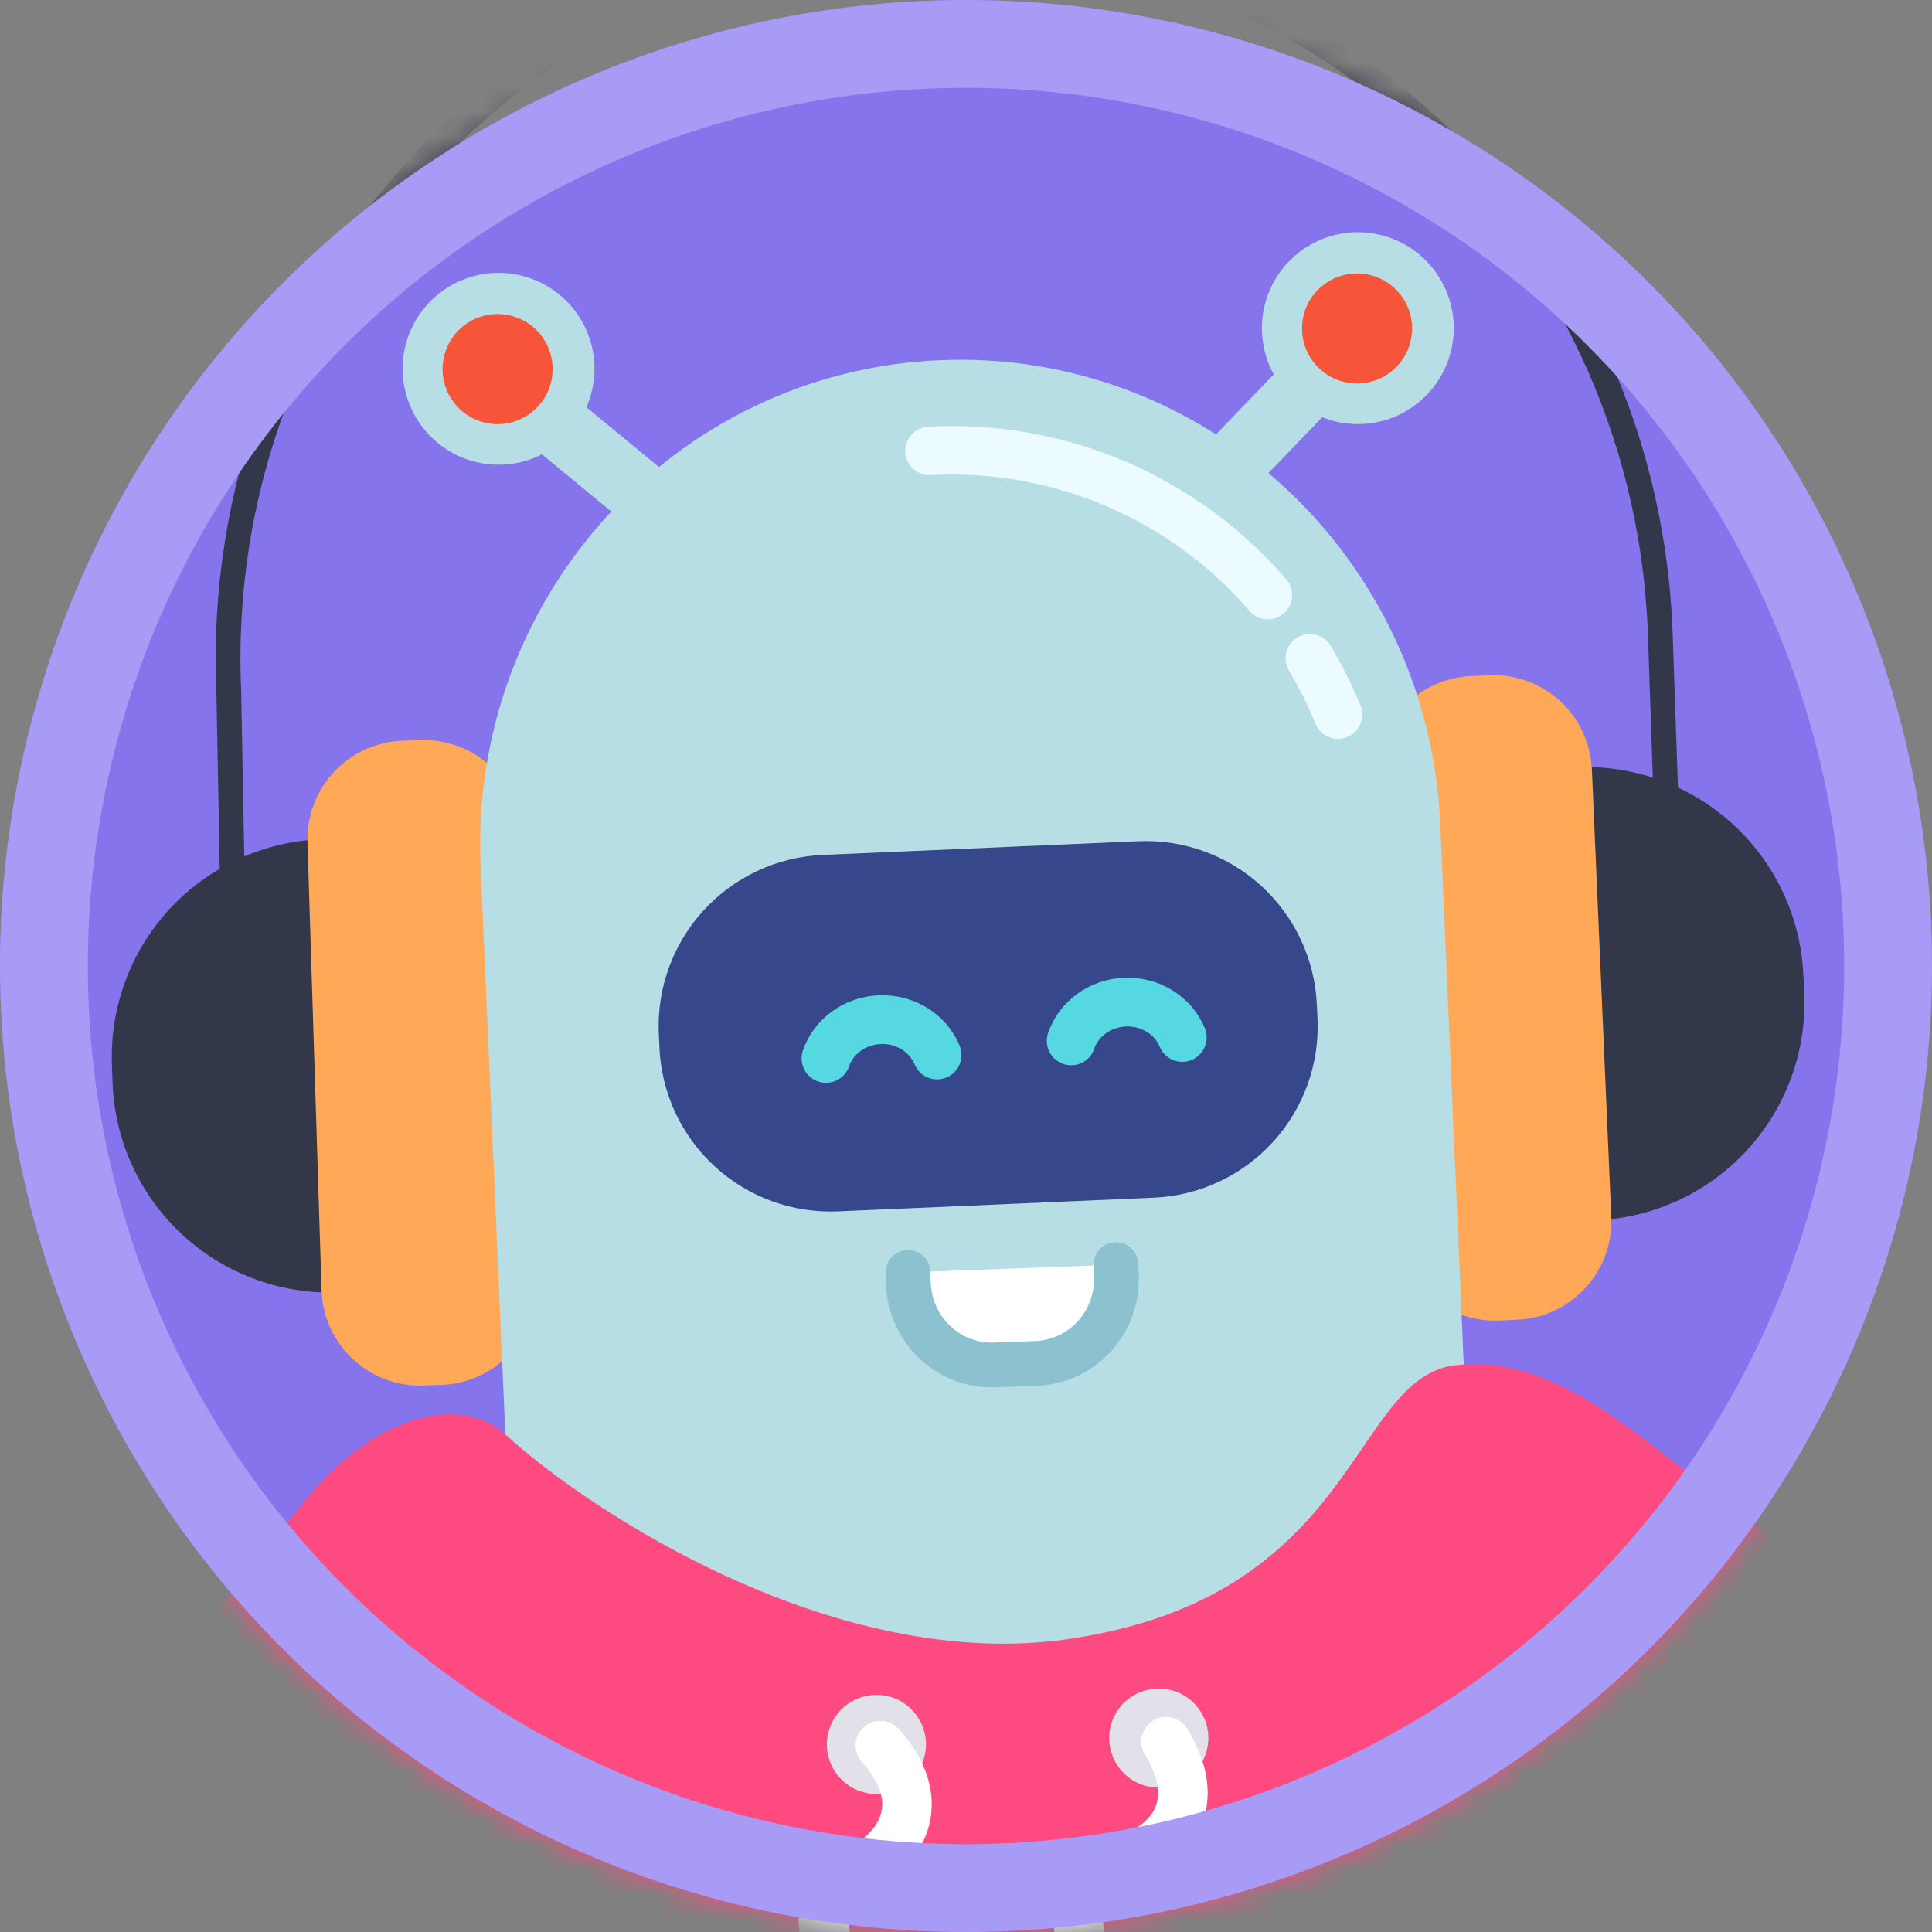 <svg width="78" height="78" viewBox="0 0 78 78" fill="none" xmlns="http://www.w3.org/2000/svg">
<rect x="0" y="0" width="78" height="78" fill="#808080" stroke="none"/>
<circle cx="39" cy="39" r="39" fill="#8574EB"/>
<mask id="mask0_1267_8355" style="mask-type:alpha" maskUnits="userSpaceOnUse" x="0" y="0" width="78" height="78">
<circle cx="39" cy="39" r="37.227" fill="#FD814B" stroke="#FFAC5F" stroke-width="3.545"/>
</mask>
<g mask="url(#mask0_1267_8355)">
<path d="M13.483 33.865L13.027 33.881C11.873 33.917 10.737 34.18 9.685 34.655C8.633 35.13 7.685 35.807 6.895 36.648C6.104 37.49 5.488 38.479 5.08 39.559C4.672 40.639 4.481 41.788 4.517 42.942L4.543 43.671C4.58 44.825 4.843 45.96 5.318 47.012C5.794 48.064 6.472 49.013 7.314 49.803C8.156 50.593 9.145 51.209 10.225 51.617C11.305 52.025 12.455 52.216 13.609 52.18L14.065 52.163C14.665 52.142 15.232 51.886 15.645 51.45C16.058 51.015 16.283 50.434 16.271 49.834L15.839 36.092C15.832 35.79 15.765 35.493 15.643 35.218C15.52 34.942 15.344 34.694 15.125 34.487C14.906 34.28 14.648 34.118 14.366 34.012C14.084 33.905 13.784 33.855 13.483 33.865Z" fill="#323749"/>
<path d="M16.989 29.88L16.268 29.905C15.745 29.922 15.231 30.041 14.754 30.256C14.278 30.471 13.848 30.778 13.49 31.16C13.132 31.541 12.853 31.989 12.668 32.478C12.484 32.968 12.397 33.489 12.414 34.011L12.981 52.085C12.997 52.608 13.116 53.122 13.332 53.599C13.547 54.076 13.854 54.505 14.235 54.863C14.616 55.221 15.065 55.5 15.554 55.685C16.043 55.87 16.564 55.956 17.087 55.939L17.808 55.914C18.33 55.897 18.845 55.778 19.321 55.563C19.798 55.348 20.227 55.041 20.585 54.66C20.943 54.278 21.223 53.83 21.407 53.341C21.592 52.852 21.678 52.331 21.662 51.808L21.09 33.734C21.074 33.212 20.955 32.698 20.74 32.221C20.525 31.745 20.219 31.316 19.838 30.958C19.457 30.6 19.009 30.32 18.52 30.136C18.032 29.951 17.511 29.864 16.989 29.88Z" fill="#FFA857"/>
<path d="M19.29 66.209C8.486 89.498 -16.032 70.003 -19.316 60.427" stroke="#8CC2CF" stroke-width="5.217" stroke-miterlimit="10" stroke-linecap="round"/>
<path d="M-19.322 60.428C-15.671 70.611 -0.744 78.96 7.986 77.009" stroke="#A2CED8" stroke-width="5.217" stroke-miterlimit="10" stroke-dasharray="6.52 3.91"/>
<path d="M58.504 63.549C89.075 81.848 96.33 52.76 85.556 42.717" stroke="#8CC2CF" stroke-width="5.217" stroke-miterlimit="10"/>
<path d="M58.508 63.551C89.079 81.85 96.33 52.762 85.555 42.718" stroke="#A2CED8" stroke-width="5.217" stroke-miterlimit="10" stroke-dasharray="6.52 3.91"/>
<path d="M55.99 62.156C58.253 65.096 66.905 69.211 72.469 70.137" stroke="white" stroke-width="9.132" stroke-miterlimit="10"/>
<path d="M86.783 45.121C87.305 44.439 87.697 43.636 87.955 42.719C88.491 40.802 88.273 39.042 87.306 37.486C86.447 36.103 85.101 35.053 83.898 34.209C83.722 34.085 83.523 33.997 83.313 33.949C83.103 33.902 82.886 33.897 82.673 33.933C82.461 33.97 82.258 34.048 82.076 34.164C81.895 34.279 81.737 34.429 81.614 34.606C81.49 34.782 81.403 34.981 81.356 35.191C81.309 35.401 81.305 35.619 81.342 35.831C81.38 36.043 81.459 36.246 81.575 36.427C81.691 36.609 81.842 36.765 82.019 36.889C82.951 37.543 83.978 38.33 84.526 39.213C85.008 39.988 85.094 40.797 84.803 41.836C84.266 43.758 82.97 44.505 79.669 44.798C79.455 44.817 79.246 44.878 79.056 44.978C78.865 45.077 78.697 45.213 78.559 45.378C78.421 45.543 78.317 45.733 78.252 45.938C78.188 46.143 78.165 46.359 78.184 46.573C78.203 46.787 78.264 46.995 78.364 47.186C78.463 47.377 78.599 47.546 78.764 47.684C78.929 47.822 79.119 47.926 79.324 47.99C79.529 48.054 79.745 48.078 79.959 48.059C81.432 47.927 83.141 47.688 84.638 46.906C85.502 46.454 86.219 45.858 86.783 45.121Z" fill="#8CC2CF"/>
<path d="M63.986 49.289L64.442 49.267C65.595 49.218 66.727 48.941 67.774 48.454C68.82 47.967 69.76 47.278 70.54 46.427C71.32 45.576 71.925 44.58 72.32 43.495C72.715 42.411 72.892 41.259 72.842 40.106L72.808 39.377C72.757 38.224 72.48 37.092 71.992 36.045C71.504 34.999 70.815 34.059 69.964 33.279C69.112 32.499 68.116 31.894 67.031 31.499C65.946 31.104 64.794 30.927 63.64 30.977L63.185 30.999C62.585 31.027 62.02 31.29 61.613 31.731C61.205 32.172 60.987 32.755 61.006 33.355L61.603 47.091C61.614 47.392 61.684 47.688 61.81 47.962C61.936 48.236 62.115 48.482 62.336 48.687C62.558 48.891 62.818 49.05 63.101 49.153C63.384 49.256 63.685 49.303 63.986 49.289Z" fill="#323749"/>
<path d="M60.527 53.316L61.248 53.281C61.77 53.259 62.283 53.134 62.757 52.913C63.231 52.692 63.657 52.38 64.01 51.994C64.364 51.609 64.638 51.157 64.816 50.666C64.995 50.174 65.075 49.652 65.052 49.13L64.269 31.064C64.246 30.542 64.121 30.029 63.9 29.555C63.679 29.081 63.367 28.655 62.981 28.301C62.596 27.948 62.145 27.674 61.653 27.495C61.162 27.317 60.64 27.236 60.117 27.259L59.397 27.294C58.874 27.316 58.361 27.441 57.887 27.662C57.413 27.883 56.987 28.195 56.634 28.581C56.281 28.966 56.007 29.418 55.828 29.909C55.649 30.401 55.569 30.923 55.592 31.445L56.38 49.511C56.402 50.033 56.527 50.545 56.748 51.019C56.968 51.493 57.28 51.919 57.665 52.272C58.05 52.625 58.501 52.899 58.992 53.078C59.483 53.257 60.005 53.338 60.527 53.316Z" fill="#FFA857"/>
<path d="M20.064 63.524C18.587 68.28 10.707 74.997 7.19 77.019" stroke="white" stroke-width="9.132" stroke-miterlimit="10"/>
<path d="M37.922 14.543C48.623 14.078 57.683 22.471 58.147 33.291L60.932 97.341C60.944 97.55 60.913 97.759 60.843 97.956C60.773 98.153 60.665 98.335 60.525 98.49C60.384 98.645 60.215 98.771 60.026 98.861C59.836 98.95 59.631 99.001 59.422 99.011L23.842 100.558C23.633 100.566 23.424 100.533 23.227 100.461C23.031 100.389 22.851 100.278 22.697 100.136C22.544 99.993 22.42 99.822 22.333 99.631C22.246 99.441 22.197 99.235 22.19 99.026L19.404 34.976C18.931 24.156 27.221 15.009 37.922 14.543Z" fill="#B8DEE5"/>
<path d="M9.391 36.139L9.236 27.899C8.53 11.761 20.895 -1.883 36.856 -2.579C52.817 -3.271 66.331 9.247 67.023 25.386L67.356 35.099" stroke="#323749"/>
<path d="M45.054 51.056L45.072 51.517C45.142 53.387 43.691 54.973 41.847 55.043L40.154 55.106C38.311 55.176 36.745 53.703 36.674 51.833L36.657 51.372" fill="white"/>
<path d="M45.054 51.056L45.072 51.517C45.142 53.387 43.691 54.973 41.847 55.043L40.154 55.106C38.311 55.176 36.745 53.703 36.674 51.833L36.657 51.372" stroke="#8CC2CF" stroke-width="1.809" stroke-miterlimit="10" stroke-linecap="round" stroke-linejoin="round"/>
<path d="M59.107 58.329L55.741 61.091C47.477 67.872 35.902 68.897 26.574 63.674L22.367 61.319L24.501 77.824L57.189 76.279L59.107 58.329Z" fill="white"/>
<path d="M24.697 70.392L27.857 70.254C27.936 70.254 28.015 70.239 28.088 70.208C28.162 70.177 28.228 70.131 28.283 70.074C28.338 70.016 28.38 69.948 28.408 69.874C28.436 69.799 28.449 69.72 28.445 69.641C28.441 69.561 28.421 69.484 28.386 69.412C28.352 69.341 28.303 69.277 28.242 69.225C28.182 69.173 28.112 69.134 28.036 69.11C27.961 69.086 27.881 69.078 27.802 69.085L24.646 69.227C24.497 69.242 24.359 69.313 24.261 69.427C24.163 69.54 24.112 69.687 24.119 69.837C24.126 69.987 24.191 70.129 24.299 70.232C24.407 70.336 24.551 70.394 24.701 70.395L24.697 70.392Z" fill="#A2CED8"/>
<path d="M24.913 75.281L28.071 75.143C28.221 75.128 28.358 75.056 28.457 74.943C28.555 74.829 28.605 74.682 28.598 74.532C28.591 74.382 28.527 74.241 28.419 74.137C28.31 74.033 28.166 73.975 28.016 73.974L24.856 74.112C24.706 74.127 24.568 74.199 24.47 74.313C24.372 74.426 24.322 74.573 24.329 74.723C24.336 74.873 24.4 75.014 24.508 75.118C24.617 75.222 24.761 75.28 24.911 75.281L24.913 75.281Z" fill="#A2CED8"/>
<path d="M24.805 72.836L27.965 72.699C28.114 72.684 28.252 72.612 28.351 72.499C28.448 72.385 28.499 72.238 28.492 72.088C28.485 71.939 28.421 71.797 28.312 71.693C28.204 71.59 28.06 71.531 27.91 71.531L24.75 71.669C24.595 71.676 24.449 71.745 24.345 71.859C24.241 71.974 24.186 72.125 24.194 72.28C24.201 72.434 24.269 72.58 24.384 72.684C24.499 72.788 24.65 72.843 24.805 72.836Z" fill="#A2CED8"/>
<path d="M52.59 15.785L48.974 19.542" stroke="#B8DEE5" stroke-width="2.609" stroke-miterlimit="10"/>
<path d="M22.261 16.968L25.999 20.047" stroke="#B8DEE5" stroke-width="2.609" stroke-miterlimit="10"/>
<path d="M33.833 48.907L46.583 48.354C47.49 48.314 48.381 48.097 49.204 47.713C50.028 47.329 50.767 46.787 51.381 46.118C51.995 45.448 52.471 44.664 52.781 43.811C53.092 42.957 53.232 42.051 53.192 41.143L53.165 40.571C53.126 39.663 52.908 38.773 52.524 37.95C52.14 37.127 51.598 36.387 50.929 35.773C50.259 35.16 49.475 34.684 48.622 34.373C47.768 34.063 46.862 33.923 45.955 33.963L33.206 34.516C31.374 34.596 29.648 35.4 28.409 36.752C27.169 38.105 26.517 39.894 26.597 41.727L26.624 42.299C26.704 44.131 27.508 45.856 28.86 47.096C30.212 48.335 32.001 48.986 33.833 48.907Z" fill="#36488B"/>
<path d="M47.732 41.884C47.378 41.023 46.478 40.426 45.443 40.458C44.407 40.49 43.546 41.142 43.246 42.023" stroke="#56D8E3" stroke-width="1.969" stroke-linecap="round"/>
<path d="M37.833 42.592C37.479 41.731 36.579 41.134 35.544 41.166C34.508 41.198 33.647 41.85 33.347 42.731" stroke="#56D8E3" stroke-width="1.969" stroke-linecap="round"/>
<path d="M51.185 24.025C49.506 22.075 47.401 20.536 45.034 19.527C42.666 18.518 40.099 18.066 37.529 18.205" stroke="#ECFBFF" stroke-width="1.957" stroke-miterlimit="10" stroke-linecap="round"/>
<path d="M54.018 28.85C53.695 28.065 53.316 27.305 52.882 26.576" stroke="#ECFBFF" stroke-width="1.957" stroke-miterlimit="10" stroke-linecap="round"/>
<path d="M55.002 17.118C55.767 17.082 56.504 16.82 57.12 16.364C57.736 15.909 58.204 15.282 58.463 14.561C58.722 13.841 58.763 13.059 58.578 12.316C58.393 11.572 57.992 10.9 57.426 10.385C56.859 9.869 56.153 9.533 55.395 9.419C54.638 9.305 53.864 9.419 53.171 9.745C52.478 10.071 51.897 10.595 51.502 11.251C51.106 11.907 50.914 12.665 50.95 13.431C50.999 14.457 51.453 15.422 52.213 16.113C52.972 16.805 53.976 17.166 55.002 17.118Z" fill="#B8DEE5"/>
<path d="M54.892 15.481C55.331 15.46 55.754 15.31 56.108 15.049C56.462 14.787 56.73 14.427 56.878 14.014C57.027 13.6 57.05 13.152 56.944 12.725C56.838 12.299 56.608 11.913 56.283 11.617C55.958 11.322 55.552 11.129 55.118 11.064C54.683 10.998 54.239 11.063 53.841 11.251C53.444 11.438 53.11 11.739 52.884 12.115C52.657 12.492 52.547 12.927 52.568 13.366C52.596 13.955 52.856 14.508 53.292 14.905C53.728 15.302 54.304 15.509 54.892 15.481Z" fill="#F65539"/>
<path d="M20.309 18.758C21.074 18.722 21.812 18.46 22.428 18.005C23.044 17.55 23.512 16.923 23.771 16.202C24.031 15.481 24.071 14.7 23.887 13.956C23.703 13.213 23.302 12.541 22.735 12.025C22.169 11.509 21.462 11.173 20.705 11.059C19.947 10.945 19.173 11.058 18.48 11.384C17.787 11.71 17.206 12.234 16.811 12.89C16.415 13.546 16.223 14.305 16.259 15.07C16.308 16.096 16.762 17.061 17.521 17.752C18.28 18.444 19.283 18.805 20.309 18.758Z" fill="#B8DEE5"/>
<path d="M20.195 17.122C20.634 17.101 21.057 16.95 21.411 16.689C21.764 16.428 22.032 16.068 22.181 15.654C22.33 15.241 22.353 14.793 22.247 14.366C22.141 13.939 21.911 13.554 21.586 13.258C21.261 12.962 20.855 12.77 20.42 12.704C19.986 12.639 19.541 12.704 19.144 12.891C18.746 13.079 18.413 13.379 18.186 13.756C17.96 14.133 17.85 14.568 17.87 15.007C17.898 15.595 18.159 16.149 18.595 16.546C19.031 16.942 19.607 17.149 20.195 17.122Z" fill="#F65539"/>
<path d="M20.03 109.373C34.953 115.661 47.081 116.617 62.8 113.974C64.296 68.181 59.85 58.982 59.85 58.982L41.154 81.013L25.597 65.433L18.471 59.104L14.677 62.718C18.566 64.38 21.051 68.241 20.955 72.469L20.9 74.878C20.9 74.878 19.477 100.992 20.03 109.373Z" fill="#FF469F"/>
<path d="M-9.859 61.75C-13.256 60.905 -14.343 63.211 -15.921 63.334L-19.193 66.126C-27.069 70.866 -13.114 83.611 -2.555 86.237C8.004 88.863 14.26 85.61 18.3 83.18C17.742 90.254 17.283 105.082 19.906 107.795C23.184 111.187 49.75 118.309 60.782 115.385C69.608 113.046 67.178 89.669 64.861 78.273C71.776 80.851 82.771 82.727 90.203 75.817C100.256 66.467 99.505 46.702 91.867 48.408L86.897 49.748C86.129 50.072 84.958 50.914 83.99 53.147C82.781 55.938 84.003 63.455 77.212 63.827C70.422 64.199 65.433 54.347 58.769 55.118C54.525 55.609 54.9 64.46 43.139 66.172C33.73 67.542 23.811 61.022 20.452 57.954C18.352 56.036 14.873 57.597 12.693 60.146C9.179 64.257 6.157 69.855 1.669 69.254C-4.313 68.453 -5.938 62.725 -9.859 61.75Z" fill="#FD4B81"/>
<circle cx="35.384" cy="70.427" r="2" transform="rotate(13.967 35.384 70.427)" fill="#E2E0E9"/>
<circle cx="46.783" cy="70.171" r="2" transform="rotate(13.967 46.783 70.171)" fill="#E2E0E9"/>
<path d="M32.641 83.132C33.581 83.05 34.953 81.829 34.139 80.226C32.618 77.23 33.145 76.395 34.845 75.436C36.545 74.478 37.466 72.614 35.541 70.473" stroke="white" stroke-width="2" stroke-linecap="round"/>
<path d="M43.963 79.666C42.999 76.447 43.666 75.719 45.51 75.079C47.354 74.438 48.592 72.768 47.079 70.318" stroke="white" stroke-width="2" stroke-linecap="round"/>
</g>
<circle cx="39" cy="39" r="37.227" stroke="#A89BF6" stroke-width="3.545"/>
</svg>

